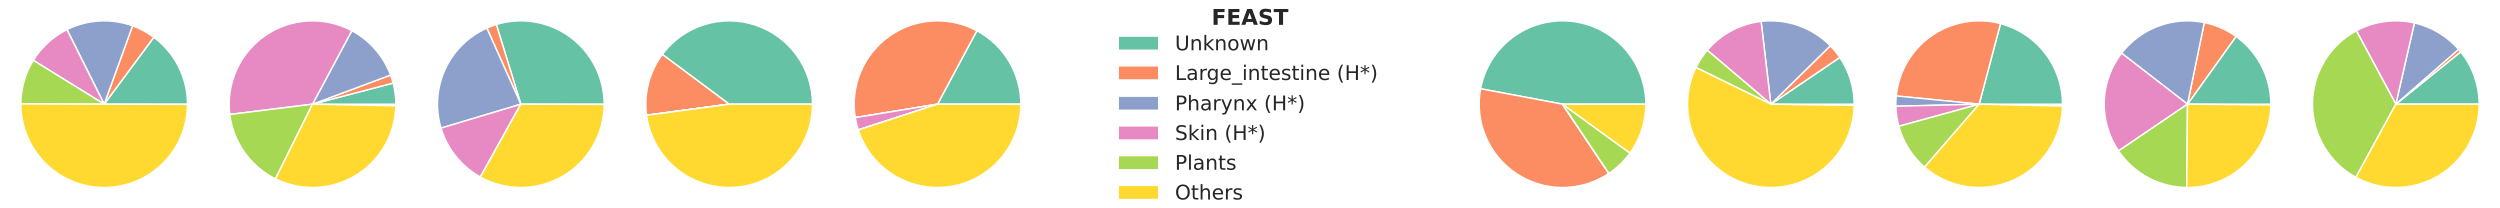 <?xml version="1.0" encoding="utf-8" standalone="no"?>
<!DOCTYPE svg PUBLIC "-//W3C//DTD SVG 1.1//EN"
  "http://www.w3.org/Graphics/SVG/1.1/DTD/svg11.dtd">
<!-- Created with matplotlib (https://matplotlib.org/) -->
<svg height="144pt" version="1.1" viewBox="0 0 1728 144" width="1728pt" xmlns="http://www.w3.org/2000/svg" xmlns:xlink="http://www.w3.org/1999/xlink">
 <defs>
  <style type="text/css">
*{stroke-linecap:butt;stroke-linejoin:round;}
  </style>
 </defs>
 <g id="figure_1">
  <g id="patch_1">
   <path d="M 0 144 
L 1728 144 
L 1728 0 
L 0 0 
z
" style="fill:#ffffff;"/>
  </g>
  <g id="axes_1">
   <g id="patch_2">
    <path d="M 129.6 72 
C 129.6 63.009 127.495 54.142 123.454 46.111 
C 119.413 38.08 113.547 31.105 106.328 25.747 
L 72 72 
L 129.6 72 
z
" style="fill:#66c2a5;stroke:#ffffff;stroke-linejoin:miter;"/>
   </g>
   <g id="patch_3">
    <path d="M 106.328 25.747 
C 104.085 24.082 101.724 22.583 99.263 21.261 
C 96.803 19.939 94.249 18.797 91.623 17.846 
L 72 72 
L 106.328 25.747 
z
" style="fill:#fc8d62;stroke:#ffffff;stroke-linejoin:miter;"/>
   </g>
   <g id="patch_4">
    <path d="M 91.623 17.846 
C 84.281 15.185 76.473 14.045 68.676 14.496 
C 60.879 14.947 53.255 16.978 46.268 20.467 
L 72 72 
L 91.623 17.846 
z
" style="fill:#8da0cb;stroke:#ffffff;stroke-linejoin:miter;"/>
   </g>
   <g id="patch_5">
    <path d="M 46.268 20.467 
C 41.506 22.845 37.097 25.871 33.166 29.46 
C 29.235 33.048 25.82 37.164 23.02 41.69 
L 72 72 
L 46.268 20.467 
z
" style="fill:#e78ac3;stroke:#ffffff;stroke-linejoin:miter;"/>
   </g>
   <g id="patch_6">
    <path d="M 23.02 41.69 
C 20.232 46.194 18.08 51.062 16.622 56.154 
C 15.165 61.247 14.417 66.516 14.4 71.813 
L 72 72 
L 23.02 41.69 
z
" style="fill:#a6d854;stroke:#ffffff;stroke-linejoin:miter;"/>
   </g>
   <g id="patch_7">
    <path d="M 14.4 71.813 
C 14.376 79.379 15.842 86.875 18.715 93.874 
C 21.588 100.873 25.812 107.237 31.145 112.604 
C 36.478 117.97 42.817 122.233 49.798 125.149 
C 56.778 128.065 64.266 129.578 71.831 129.6 
C 79.397 129.622 86.893 128.153 93.891 125.278 
C 100.889 122.403 107.252 118.177 112.616 112.842 
C 117.981 107.507 122.242 101.168 125.156 94.186 
C 128.07 87.204 129.58 79.716 129.6 72.151 
L 72 72 
L 14.4 71.813 
z
" style="fill:#ffd92f;stroke:#ffffff;stroke-linejoin:miter;"/>
   </g>
  </g>
  <g id="axes_2">
   <g id="patch_8">
    <path d="M 273.6 72 
C 273.6 69.538 273.442 67.078 273.127 64.636 
C 272.813 62.194 272.341 59.774 271.717 57.393 
L 216 72 
L 273.6 72 
z
" style="fill:#66c2a5;stroke:#ffffff;stroke-linejoin:miter;"/>
   </g>
   <g id="patch_9">
    <path d="M 271.717 57.393 
C 271.472 56.459 271.204 55.531 270.912 54.611 
C 270.621 53.69 270.306 52.777 269.969 51.873 
L 216 72 
L 271.717 57.393 
z
" style="fill:#fc8d62;stroke:#ffffff;stroke-linejoin:miter;"/>
   </g>
   <g id="patch_10">
    <path d="M 269.969 51.873 
C 267.54 45.36 263.952 39.34 259.379 34.105 
C 254.806 28.87 249.323 24.506 243.195 21.224 
L 216 72 
L 269.969 51.873 
z
" style="fill:#8da0cb;stroke:#ffffff;stroke-linejoin:miter;"/>
   </g>
   <g id="patch_11">
    <path d="M 243.195 21.224 
C 233.887 16.239 223.384 13.908 212.841 14.487 
C 202.297 15.066 192.113 18.533 183.407 24.509 
C 174.7 30.484 167.803 38.739 163.47 48.369 
C 159.138 57.999 157.537 68.637 158.841 79.116 
L 216 72 
L 243.195 21.224 
z
" style="fill:#e78ac3;stroke:#ffffff;stroke-linejoin:miter;"/>
   </g>
   <g id="patch_12">
    <path d="M 158.841 79.116 
C 160.017 88.562 163.516 97.57 169.025 105.333 
C 174.533 113.096 181.881 119.374 190.409 123.603 
L 216 72 
L 158.841 79.116 
z
" style="fill:#a6d854;stroke:#ffffff;stroke-linejoin:miter;"/>
   </g>
   <g id="patch_13">
    <path d="M 190.409 123.603 
C 199.103 127.914 208.747 129.96 218.443 129.548 
C 228.139 129.137 237.575 126.281 245.873 121.248 
C 254.17 116.215 261.063 109.166 265.908 100.757 
C 270.753 92.349 273.395 82.851 273.589 73.148 
L 216 72 
L 190.409 123.603 
z
" style="fill:#ffd92f;stroke:#ffffff;stroke-linejoin:miter;"/>
   </g>
  </g>
  <g id="axes_3">
   <g id="patch_14">
    <path d="M 417.6 72 
C 417.6 62.987 415.484 54.098 411.424 46.051 
C 407.363 38.004 401.47 31.022 394.22 25.667 
C 386.969 20.312 378.562 16.733 369.677 15.219 
C 360.792 13.704 351.674 14.297 343.059 16.948 
L 360 72 
L 417.6 72 
z
" style="fill:#66c2a5;stroke:#ffffff;stroke-linejoin:miter;"/>
   </g>
   <g id="patch_15">
    <path d="M 343.059 16.948 
C 341.941 17.292 340.834 17.67 339.739 18.081 
C 338.644 18.493 337.562 18.937 336.494 19.415 
L 360 72 
L 343.059 16.948 
z
" style="fill:#fc8d62;stroke:#ffffff;stroke-linejoin:miter;"/>
   </g>
   <g id="patch_16">
    <path d="M 336.494 19.415 
C 323.719 25.125 313.453 35.299 307.628 48.022 
C 301.803 60.744 300.809 75.163 304.833 88.565 
L 360 72 
L 336.494 19.415 
z
" style="fill:#8da0cb;stroke:#ffffff;stroke-linejoin:miter;"/>
   </g>
   <g id="patch_17">
    <path d="M 304.833 88.565 
C 306.972 95.688 310.47 102.329 315.134 108.122 
C 319.797 113.914 325.539 118.749 332.041 122.359 
L 360 72 
L 304.833 88.565 
z
" style="fill:#e78ac3;stroke:#ffffff;stroke-linejoin:miter;"/>
   </g>
   <g id="patch_18">
    <path d="M 332.041 122.359 
C 332.046 122.362 332.051 122.365 332.057 122.368 
C 332.062 122.371 332.067 122.374 332.072 122.377 
L 360 72 
L 332.041 122.359 
z
" style="fill:#a6d854;stroke:#ffffff;stroke-linejoin:miter;"/>
   </g>
   <g id="patch_19">
    <path d="M 332.072 122.377 
C 340.828 127.231 350.7 129.719 360.71 129.596 
C 370.72 129.472 380.527 126.741 389.161 121.673 
C 397.794 116.605 404.959 109.373 409.945 100.692 
C 414.932 92.011 417.571 82.179 417.6 72.168 
L 360 72 
L 332.072 122.377 
z
" style="fill:#ffd92f;stroke:#ffffff;stroke-linejoin:miter;"/>
   </g>
  </g>
  <g id="axes_4">
   <g id="patch_20">
    <path d="M 561.6 72 
C 561.6 59.893 557.783 48.09 550.695 38.275 
C 543.606 28.461 533.601 21.127 522.108 17.321 
C 510.616 13.514 498.211 13.427 486.665 17.07 
C 475.12 20.714 465.012 27.906 457.786 37.619 
L 504 72 
L 561.6 72 
z
" style="fill:#66c2a5;stroke:#ffffff;stroke-linejoin:miter;"/>
   </g>
   <g id="patch_21">
    <path d="M 457.786 37.619 
C 453.345 43.589 450.102 50.363 448.238 57.567 
C 446.373 64.77 445.922 72.267 446.909 79.642 
L 504 72 
L 457.786 37.619 
z
" style="fill:#fc8d62;stroke:#ffffff;stroke-linejoin:miter;"/>
   </g>
   <g id="patch_22">
    <path d="M 446.909 79.642 
C 446.91 79.648 446.911 79.654 446.912 79.66 
C 446.912 79.666 446.913 79.672 446.914 79.677 
L 504 72 
L 446.909 79.642 
z
" style="fill:#8da0cb;stroke:#ffffff;stroke-linejoin:miter;"/>
   </g>
   <g id="patch_23">
    <path d="M 446.914 79.677 
C 446.915 79.683 446.916 79.689 446.916 79.695 
C 446.917 79.701 446.918 79.707 446.919 79.713 
L 504 72 
L 446.914 79.677 
z
" style="fill:#e78ac3;stroke:#ffffff;stroke-linejoin:miter;"/>
   </g>
   <g id="patch_24">
    <path d="M 446.919 79.713 
C 446.92 79.719 446.92 79.725 446.921 79.731 
C 446.922 79.737 446.923 79.743 446.924 79.749 
L 504 72 
L 446.919 79.713 
z
" style="fill:#a6d854;stroke:#ffffff;stroke-linejoin:miter;"/>
   </g>
   <g id="patch_25">
    <path d="M 446.924 79.749 
C 448.888 94.216 456.28 107.408 467.594 116.636 
C 478.908 125.864 493.317 130.453 507.883 129.469 
C 522.45 128.485 536.111 121.998 546.08 111.332 
C 556.049 100.667 561.6 86.6 561.6 72 
L 504 72 
L 446.924 79.749 
z
" style="fill:#ffd92f;stroke:#ffffff;stroke-linejoin:miter;"/>
   </g>
  </g>
  <g id="axes_5">
   <g id="patch_26">
    <path d="M 705.6 72 
C 705.6 61.581 702.773 51.355 697.422 42.415 
C 692.07 33.476 684.393 26.154 675.209 21.232 
L 648 72 
L 705.6 72 
z
" style="fill:#66c2a5;stroke:#ffffff;stroke-linejoin:miter;"/>
   </g>
   <g id="patch_27">
    <path d="M 675.209 21.232 
C 665.738 16.156 655.032 13.83 644.308 14.518 
C 633.584 15.207 623.264 18.884 614.519 25.13 
C 605.775 31.376 598.951 39.947 594.822 49.868 
C 590.693 59.789 589.421 70.67 591.152 81.276 
L 648 72 
L 675.209 21.232 
z
" style="fill:#fc8d62;stroke:#ffffff;stroke-linejoin:miter;"/>
   </g>
   <g id="patch_28">
    <path d="M 591.152 81.276 
C 591.153 81.282 591.154 81.288 591.155 81.294 
C 591.156 81.3 591.157 81.306 591.158 81.312 
L 648 72 
L 591.152 81.276 
z
" style="fill:#8da0cb;stroke:#ffffff;stroke-linejoin:miter;"/>
   </g>
   <g id="patch_29">
    <path d="M 591.158 81.312 
C 591.393 82.75 591.683 84.179 592.027 85.595 
C 592.371 87.011 592.769 88.414 593.219 89.8 
L 648 72 
L 591.158 81.312 
z
" style="fill:#e78ac3;stroke:#ffffff;stroke-linejoin:miter;"/>
   </g>
   <g id="patch_30">
    <path d="M 593.219 89.8 
C 593.222 89.808 593.224 89.815 593.227 89.823 
C 593.229 89.831 593.232 89.838 593.234 89.846 
L 648 72 
L 593.219 89.8 
z
" style="fill:#a6d854;stroke:#ffffff;stroke-linejoin:miter;"/>
   </g>
   <g id="patch_31">
    <path d="M 593.234 89.846 
C 597.481 102.879 606.244 113.977 617.935 121.131 
C 629.627 128.286 643.497 131.037 657.035 128.887 
C 670.572 126.737 682.908 119.824 691.807 109.399 
C 700.707 98.974 705.6 85.707 705.6 72 
L 648 72 
L 593.234 89.846 
z
" style="fill:#ffd92f;stroke:#ffffff;stroke-linejoin:miter;"/>
   </g>
  </g>
  <g id="axes_6"/>
  <g id="axes_7"/>
  <g id="axes_8">
   <g id="patch_32">
    <path d="M 1137.6 72 
C 1137.6 57.653 1132.24 43.811 1122.577 33.206 
C 1112.915 22.601 1099.63 15.98 1085.345 14.649 
C 1071.06 13.317 1056.781 17.37 1045.325 26.007 
C 1033.869 34.644 1026.043 47.256 1023.392 61.356 
L 1080 72 
L 1137.6 72 
z
" style="fill:#66c2a5;stroke:#ffffff;stroke-linejoin:miter;"/>
   </g>
   <g id="patch_33">
    <path d="M 1023.392 61.356 
C 1021.296 72.504 1022.539 84.026 1026.964 94.471 
C 1031.389 104.915 1038.802 113.823 1048.269 120.072 
C 1057.736 126.321 1068.84 129.636 1080.183 129.6 
C 1091.526 129.564 1102.61 126.178 1112.037 119.869 
L 1080 72 
L 1023.392 61.356 
z
" style="fill:#fc8d62;stroke:#ffffff;stroke-linejoin:miter;"/>
   </g>
   <g id="patch_34">
    <path d="M 1112.037 119.869 
C 1112.042 119.865 1112.047 119.862 1112.052 119.859 
C 1112.057 119.855 1112.062 119.852 1112.067 119.849 
L 1080 72 
L 1112.037 119.869 
z
" style="fill:#8da0cb;stroke:#ffffff;stroke-linejoin:miter;"/>
   </g>
   <g id="patch_35">
    <path d="M 1112.067 119.849 
C 1112.072 119.845 1112.077 119.842 1112.082 119.839 
C 1112.087 119.835 1112.092 119.832 1112.097 119.828 
L 1080 72 
L 1112.067 119.849 
z
" style="fill:#e78ac3;stroke:#ffffff;stroke-linejoin:miter;"/>
   </g>
   <g id="patch_36">
    <path d="M 1112.097 119.828 
C 1114.908 117.942 1117.548 115.811 1119.985 113.461 
C 1122.422 111.11 1124.647 108.55 1126.634 105.809 
L 1080 72 
L 1112.097 119.828 
z
" style="fill:#a6d854;stroke:#ffffff;stroke-linejoin:miter;"/>
   </g>
   <g id="patch_37">
    <path d="M 1126.634 105.809 
C 1130.176 100.923 1132.928 95.511 1134.79 89.771 
C 1136.652 84.031 1137.6 78.034 1137.6 72 
L 1080 72 
L 1126.634 105.809 
z
" style="fill:#ffd92f;stroke:#ffffff;stroke-linejoin:miter;"/>
   </g>
  </g>
  <g id="axes_9">
   <g id="patch_38">
    <path d="M 1281.6 72 
C 1281.6 66.268 1280.745 60.569 1279.062 55.09 
C 1277.379 49.611 1274.888 44.414 1271.671 39.67 
L 1224 72 
L 1281.6 72 
z
" style="fill:#66c2a5;stroke:#ffffff;stroke-linejoin:miter;"/>
   </g>
   <g id="patch_39">
    <path d="M 1271.671 39.67 
C 1270.699 38.237 1269.663 36.848 1268.566 35.508 
C 1267.469 34.169 1266.312 32.879 1265.099 31.643 
L 1224 72 
L 1271.671 39.67 
z
" style="fill:#fc8d62;stroke:#ffffff;stroke-linejoin:miter;"/>
   </g>
   <g id="patch_40">
    <path d="M 1265.099 31.643 
C 1258.941 25.373 1251.43 20.594 1243.141 17.673 
C 1234.852 14.753 1226.004 13.768 1217.276 14.794 
L 1224 72 
L 1265.099 31.643 
z
" style="fill:#8da0cb;stroke:#ffffff;stroke-linejoin:miter;"/>
   </g>
   <g id="patch_41">
    <path d="M 1217.276 14.794 
C 1210.103 15.637 1203.152 17.822 1196.787 21.234 
C 1190.421 24.646 1184.754 29.225 1180.081 34.732 
L 1224 72 
L 1217.276 14.794 
z
" style="fill:#e78ac3;stroke:#ffffff;stroke-linejoin:miter;"/>
   </g>
   <g id="patch_42">
    <path d="M 1180.081 34.732 
C 1178.539 36.55 1177.111 38.461 1175.805 40.456 
C 1174.5 42.451 1173.319 44.524 1172.271 46.665 
L 1224 72 
L 1180.081 34.732 
z
" style="fill:#a6d854;stroke:#ffffff;stroke-linejoin:miter;"/>
   </g>
   <g id="patch_43">
    <path d="M 1172.271 46.665 
C 1168.474 54.418 1166.468 62.926 1166.402 71.558 
C 1166.336 80.191 1168.211 88.729 1171.888 96.539 
C 1175.566 104.349 1180.953 111.233 1187.649 116.681 
C 1194.346 122.129 1202.182 126.002 1210.577 128.014 
C 1218.972 130.026 1227.713 130.125 1236.151 128.304 
C 1244.59 126.483 1252.512 122.787 1259.33 117.492 
C 1266.148 112.198 1271.689 105.437 1275.543 97.712 
C 1279.396 89.987 1281.464 81.494 1281.594 72.862 
L 1224 72 
L 1172.271 46.665 
z
" style="fill:#ffd92f;stroke:#ffffff;stroke-linejoin:miter;"/>
   </g>
  </g>
  <g id="axes_10">
   <g id="patch_44">
    <path d="M 1425.6 72 
C 1425.6 59.294 1421.395 46.937 1413.645 36.868 
C 1405.895 26.799 1395.027 19.572 1382.744 16.319 
L 1368 72 
L 1425.6 72 
z
" style="fill:#66c2a5;stroke:#ffffff;stroke-linejoin:miter;"/>
   </g>
   <g id="patch_45">
    <path d="M 1382.744 16.319 
C 1374.681 14.184 1366.25 13.826 1358.035 15.269 
C 1349.82 16.712 1342.016 19.922 1335.163 24.677 
C 1328.31 29.432 1322.572 35.619 1318.345 42.809 
C 1314.118 50 1311.502 58.023 1310.68 66.323 
L 1368 72 
L 1382.744 16.319 
z
" style="fill:#fc8d62;stroke:#ffffff;stroke-linejoin:miter;"/>
   </g>
   <g id="patch_46">
    <path d="M 1310.68 66.323 
C 1310.563 67.506 1310.483 68.692 1310.439 69.88 
C 1310.395 71.068 1310.388 72.257 1310.418 73.445 
L 1368 72 
L 1310.68 66.323 
z
" style="fill:#8da0cb;stroke:#ffffff;stroke-linejoin:miter;"/>
   </g>
   <g id="patch_47">
    <path d="M 1310.418 73.445 
C 1310.477 75.784 1310.678 78.116 1311.02 80.43 
C 1311.363 82.744 1311.845 85.034 1312.466 87.29 
L 1368 72 
L 1310.418 73.445 
z
" style="fill:#e78ac3;stroke:#ffffff;stroke-linejoin:miter;"/>
   </g>
   <g id="patch_48">
    <path d="M 1312.466 87.29 
C 1313.967 92.742 1316.263 97.943 1319.28 102.726 
C 1322.296 107.509 1326.001 111.822 1330.274 115.526 
L 1368 72 
L 1312.466 87.29 
z
" style="fill:#a6d854;stroke:#ffffff;stroke-linejoin:miter;"/>
   </g>
   <g id="patch_49">
    <path d="M 1330.274 115.526 
C 1338.535 122.686 1348.667 127.349 1359.479 128.966 
C 1370.291 130.584 1381.343 129.09 1391.337 124.66 
C 1401.332 120.231 1409.862 113.047 1415.926 103.95 
C 1421.99 94.854 1425.341 84.217 1425.586 73.287 
L 1368 72 
L 1330.274 115.526 
z
" style="fill:#ffd92f;stroke:#ffffff;stroke-linejoin:miter;"/>
   </g>
  </g>
  <g id="axes_11">
   <g id="patch_50">
    <path d="M 1569.6 72 
C 1569.6 62.85 1567.42 53.831 1563.241 45.691 
C 1559.062 37.552 1553.003 30.524 1545.567 25.192 
L 1512 72 
L 1569.6 72 
z
" style="fill:#66c2a5;stroke:#ffffff;stroke-linejoin:miter;"/>
   </g>
   <g id="patch_51">
    <path d="M 1545.567 25.192 
C 1542.293 22.844 1538.783 20.847 1535.092 19.232 
C 1531.402 17.617 1527.552 16.393 1523.606 15.581 
L 1512 72 
L 1545.567 25.192 
z
" style="fill:#fc8d62;stroke:#ffffff;stroke-linejoin:miter;"/>
   </g>
   <g id="patch_52">
    <path d="M 1523.606 15.581 
C 1513.05 13.41 1502.094 14.244 1491.988 17.988 
C 1481.883 21.732 1473.028 28.238 1466.435 36.764 
L 1512 72 
L 1523.606 15.581 
z
" style="fill:#8da0cb;stroke:#ffffff;stroke-linejoin:miter;"/>
   </g>
   <g id="patch_53">
    <path d="M 1466.435 36.764 
C 1459.011 46.364 1454.807 58.07 1454.428 70.201 
C 1454.049 82.332 1457.514 94.277 1464.324 104.323 
L 1512 72 
L 1466.435 36.764 
z
" style="fill:#e78ac3;stroke:#ffffff;stroke-linejoin:miter;"/>
   </g>
   <g id="patch_54">
    <path d="M 1464.324 104.323 
C 1469.551 112.033 1476.572 118.361 1484.781 122.763 
C 1492.99 127.165 1502.146 129.51 1511.461 129.597 
L 1512 72 
L 1464.324 104.323 
z
" style="fill:#a6d854;stroke:#ffffff;stroke-linejoin:miter;"/>
   </g>
   <g id="patch_55">
    <path d="M 1511.461 129.597 
C 1519.028 129.668 1526.535 128.247 1533.552 125.416 
C 1540.569 122.585 1546.96 118.398 1552.359 113.096 
C 1557.758 107.794 1562.06 101.48 1565.017 94.515 
C 1567.975 87.55 1569.532 80.07 1569.598 72.503 
L 1512 72 
L 1511.461 129.597 
z
" style="fill:#ffd92f;stroke:#ffffff;stroke-linejoin:miter;"/>
   </g>
  </g>
  <g id="axes_12">
   <g id="patch_56">
    <path d="M 1713.6 72 
C 1713.6 65.466 1712.488 58.979 1710.312 52.818 
C 1708.136 46.656 1704.927 40.91 1700.824 35.825 
L 1656 72 
L 1713.6 72 
z
" style="fill:#66c2a5;stroke:#ffffff;stroke-linejoin:miter;"/>
   </g>
   <g id="patch_57">
    <path d="M 1700.824 35.825 
C 1700.584 35.529 1700.343 35.235 1700.098 34.944 
C 1699.853 34.652 1699.605 34.363 1699.354 34.077 
L 1656 72 
L 1700.824 35.825 
z
" style="fill:#fc8d62;stroke:#ffffff;stroke-linejoin:miter;"/>
   </g>
   <g id="patch_58">
    <path d="M 1699.354 34.077 
C 1695.382 29.536 1690.721 25.647 1685.543 22.553 
C 1680.364 19.459 1674.73 17.197 1668.85 15.852 
L 1656 72 
L 1699.354 34.077 
z
" style="fill:#8da0cb;stroke:#ffffff;stroke-linejoin:miter;"/>
   </g>
   <g id="patch_59">
    <path d="M 1668.85 15.852 
C 1662.108 14.309 1655.143 13.993 1648.289 14.918 
C 1641.435 15.844 1634.804 17.997 1628.713 21.274 
L 1656 72 
L 1668.85 15.852 
z
" style="fill:#e78ac3;stroke:#ffffff;stroke-linejoin:miter;"/>
   </g>
   <g id="patch_60">
    <path d="M 1628.713 21.274 
C 1619.578 26.188 1611.937 33.479 1606.602 42.375 
C 1601.267 51.272 1598.433 61.446 1598.4 71.819 
C 1598.368 82.192 1601.138 92.384 1606.417 101.313 
C 1611.696 110.243 1619.29 117.582 1628.394 122.554 
L 1656 72 
L 1628.713 21.274 
z
" style="fill:#a6d854;stroke:#ffffff;stroke-linejoin:miter;"/>
   </g>
   <g id="patch_61">
    <path d="M 1628.394 122.554 
C 1637.166 127.344 1647.035 129.769 1657.027 129.591 
C 1667.02 129.413 1676.796 126.637 1685.391 121.537 
C 1693.986 116.437 1701.108 109.188 1706.053 100.503 
C 1710.999 91.818 1713.6 81.994 1713.6 72 
L 1656 72 
L 1628.394 122.554 
z
" style="fill:#ffd92f;stroke:#ffffff;stroke-linejoin:miter;"/>
   </g>
  </g>
  <g id="text_1">
   <!-- FEAST -->
   <defs>
    <path d="M 9.188 72.906 
L 59.906 72.906 
L 59.906 58.688 
L 27.984 58.688 
L 27.984 45.125 
L 58.016 45.125 
L 58.016 30.906 
L 27.984 30.906 
L 27.984 0 
L 9.188 0 
z
" id="DejaVuSans-Bold-70"/>
    <path d="M 9.188 72.906 
L 59.906 72.906 
L 59.906 58.688 
L 27.984 58.688 
L 27.984 45.125 
L 58.016 45.125 
L 58.016 30.906 
L 27.984 30.906 
L 27.984 14.203 
L 60.984 14.203 
L 60.984 0 
L 9.188 0 
z
" id="DejaVuSans-Bold-69"/>
    <path d="M 53.422 13.281 
L 24.031 13.281 
L 19.391 0 
L 0.484 0 
L 27.484 72.906 
L 49.906 72.906 
L 76.906 0 
L 58.016 0 
z
M 28.719 26.812 
L 48.688 26.812 
L 38.719 55.812 
z
" id="DejaVuSans-Bold-65"/>
    <path d="M 59.906 70.609 
L 59.906 55.172 
Q 53.906 57.859 48.188 59.219 
Q 42.484 60.594 37.406 60.594 
Q 30.672 60.594 27.438 58.734 
Q 24.219 56.891 24.219 52.984 
Q 24.219 50.047 26.391 48.406 
Q 28.562 46.781 34.281 45.609 
L 42.281 44 
Q 54.438 41.547 59.562 36.562 
Q 64.703 31.594 64.703 22.406 
Q 64.703 10.359 57.547 4.469 
Q 50.391 -1.422 35.688 -1.422 
Q 28.766 -1.422 21.781 -0.094 
Q 14.797 1.219 7.812 3.812 
L 7.812 19.672 
Q 14.797 15.969 21.312 14.078 
Q 27.828 12.203 33.891 12.203 
Q 40.047 12.203 43.312 14.25 
Q 46.578 16.312 46.578 20.125 
Q 46.578 23.531 44.359 25.391 
Q 42.141 27.25 35.5 28.719 
L 28.219 30.328 
Q 17.281 32.672 12.219 37.797 
Q 7.172 42.922 7.172 51.609 
Q 7.172 62.5 14.203 68.359 
Q 21.234 74.219 34.422 74.219 
Q 40.438 74.219 46.781 73.312 
Q 53.125 72.406 59.906 70.609 
z
" id="DejaVuSans-Bold-83"/>
    <path d="M 0.484 72.906 
L 67.672 72.906 
L 67.672 58.688 
L 43.5 58.688 
L 43.5 0 
L 24.703 0 
L 24.703 58.688 
L 0.484 58.688 
z
" id="DejaVuSans-Bold-84"/>
   </defs>
   <g style="fill:#262626;" transform="translate(837.431 17.158)scale(0.15 -0.15)">
    <use xlink:href="#DejaVuSans-Bold-70"/>
    <use x="68.311" xlink:href="#DejaVuSans-Bold-69"/>
    <use x="136.621" xlink:href="#DejaVuSans-Bold-65"/>
    <use x="214.014" xlink:href="#DejaVuSans-Bold-83"/>
    <use x="286.035" xlink:href="#DejaVuSans-Bold-84"/>
   </g>
  </g>
  <g id="legend_1">
   <g id="patch_62">
    <path d="M 770.12 146.406 
L 955.237 146.406 
Q 958.037 146.406 958.037 143.606 
L 958.037 21.32 
Q 958.037 18.52 955.237 18.52 
L 770.12 18.52 
Q 767.32 18.52 767.32 21.32 
L 767.32 143.606 
Q 767.32 146.406 770.12 146.406 
z
" style="fill:none;opacity:0;"/>
   </g>
   <g id="patch_63">
    <path d="M 772.92 34.758 
L 800.92 34.758 
L 800.92 24.958 
L 772.92 24.958 
z
" style="fill:#66c2a5;stroke:#ffffff;stroke-linejoin:miter;"/>
   </g>
   <g id="text_2">
    <!-- Unknown -->
    <defs>
     <path d="M 8.688 72.906 
L 18.609 72.906 
L 18.609 28.609 
Q 18.609 16.891 22.844 11.734 
Q 27.094 6.594 36.625 6.594 
Q 46.094 6.594 50.344 11.734 
Q 54.594 16.891 54.594 28.609 
L 54.594 72.906 
L 64.5 72.906 
L 64.5 27.391 
Q 64.5 13.141 57.438 5.859 
Q 50.391 -1.422 36.625 -1.422 
Q 22.797 -1.422 15.734 5.859 
Q 8.688 13.141 8.688 27.391 
z
" id="DejaVuSans-85"/>
     <path d="M 54.891 33.016 
L 54.891 0 
L 45.906 0 
L 45.906 32.719 
Q 45.906 40.484 42.875 44.328 
Q 39.844 48.188 33.797 48.188 
Q 26.516 48.188 22.312 43.547 
Q 18.109 38.922 18.109 30.906 
L 18.109 0 
L 9.078 0 
L 9.078 54.688 
L 18.109 54.688 
L 18.109 46.188 
Q 21.344 51.125 25.703 53.562 
Q 30.078 56 35.797 56 
Q 45.219 56 50.047 50.172 
Q 54.891 44.344 54.891 33.016 
z
" id="DejaVuSans-110"/>
     <path d="M 9.078 75.984 
L 18.109 75.984 
L 18.109 31.109 
L 44.922 54.688 
L 56.391 54.688 
L 27.391 29.109 
L 57.625 0 
L 45.906 0 
L 18.109 26.703 
L 18.109 0 
L 9.078 0 
z
" id="DejaVuSans-107"/>
     <path d="M 30.609 48.391 
Q 23.391 48.391 19.188 42.75 
Q 14.984 37.109 14.984 27.297 
Q 14.984 17.484 19.156 11.844 
Q 23.344 6.203 30.609 6.203 
Q 37.797 6.203 41.984 11.859 
Q 46.188 17.531 46.188 27.297 
Q 46.188 37.016 41.984 42.703 
Q 37.797 48.391 30.609 48.391 
z
M 30.609 56 
Q 42.328 56 49.016 48.375 
Q 55.719 40.766 55.719 27.297 
Q 55.719 13.875 49.016 6.219 
Q 42.328 -1.422 30.609 -1.422 
Q 18.844 -1.422 12.172 6.219 
Q 5.516 13.875 5.516 27.297 
Q 5.516 40.766 12.172 48.375 
Q 18.844 56 30.609 56 
z
" id="DejaVuSans-111"/>
     <path d="M 4.203 54.688 
L 13.188 54.688 
L 24.422 12.016 
L 35.594 54.688 
L 46.188 54.688 
L 57.422 12.016 
L 68.609 54.688 
L 77.594 54.688 
L 63.281 0 
L 52.688 0 
L 40.922 44.828 
L 29.109 0 
L 18.5 0 
z
" id="DejaVuSans-119"/>
    </defs>
    <g style="fill:#262626;" transform="translate(812.12 34.758)scale(0.14 -0.14)">
     <use xlink:href="#DejaVuSans-85"/>
     <use x="73.193" xlink:href="#DejaVuSans-110"/>
     <use x="136.572" xlink:href="#DejaVuSans-107"/>
     <use x="194.482" xlink:href="#DejaVuSans-110"/>
     <use x="257.861" xlink:href="#DejaVuSans-111"/>
     <use x="319.043" xlink:href="#DejaVuSans-119"/>
     <use x="400.83" xlink:href="#DejaVuSans-110"/>
    </g>
   </g>
   <g id="patch_64">
    <path d="M 772.92 55.307 
L 800.92 55.307 
L 800.92 45.507 
L 772.92 45.507 
z
" style="fill:#fc8d62;stroke:#ffffff;stroke-linejoin:miter;"/>
   </g>
   <g id="text_3">
    <!-- Large_intestine (H*) -->
    <defs>
     <path d="M 9.812 72.906 
L 19.672 72.906 
L 19.672 8.297 
L 55.172 8.297 
L 55.172 0 
L 9.812 0 
z
" id="DejaVuSans-76"/>
     <path d="M 34.281 27.484 
Q 23.391 27.484 19.188 25 
Q 14.984 22.516 14.984 16.5 
Q 14.984 11.719 18.141 8.906 
Q 21.297 6.109 26.703 6.109 
Q 34.188 6.109 38.703 11.406 
Q 43.219 16.703 43.219 25.484 
L 43.219 27.484 
z
M 52.203 31.203 
L 52.203 0 
L 43.219 0 
L 43.219 8.297 
Q 40.141 3.328 35.547 0.953 
Q 30.953 -1.422 24.312 -1.422 
Q 15.922 -1.422 10.953 3.297 
Q 6 8.016 6 15.922 
Q 6 25.141 12.172 29.828 
Q 18.359 34.516 30.609 34.516 
L 43.219 34.516 
L 43.219 35.406 
Q 43.219 41.609 39.141 45 
Q 35.062 48.391 27.688 48.391 
Q 23 48.391 18.547 47.266 
Q 14.109 46.141 10.016 43.891 
L 10.016 52.203 
Q 14.938 54.109 19.578 55.047 
Q 24.219 56 28.609 56 
Q 40.484 56 46.344 49.844 
Q 52.203 43.703 52.203 31.203 
z
" id="DejaVuSans-97"/>
     <path d="M 41.109 46.297 
Q 39.594 47.172 37.812 47.578 
Q 36.031 48 33.891 48 
Q 26.266 48 22.188 43.047 
Q 18.109 38.094 18.109 28.812 
L 18.109 0 
L 9.078 0 
L 9.078 54.688 
L 18.109 54.688 
L 18.109 46.188 
Q 20.953 51.172 25.484 53.578 
Q 30.031 56 36.531 56 
Q 37.453 56 38.578 55.875 
Q 39.703 55.766 41.062 55.516 
z
" id="DejaVuSans-114"/>
     <path d="M 45.406 27.984 
Q 45.406 37.75 41.375 43.109 
Q 37.359 48.484 30.078 48.484 
Q 22.859 48.484 18.828 43.109 
Q 14.797 37.75 14.797 27.984 
Q 14.797 18.266 18.828 12.891 
Q 22.859 7.516 30.078 7.516 
Q 37.359 7.516 41.375 12.891 
Q 45.406 18.266 45.406 27.984 
z
M 54.391 6.781 
Q 54.391 -7.172 48.188 -13.984 
Q 42 -20.797 29.203 -20.797 
Q 24.469 -20.797 20.266 -20.094 
Q 16.062 -19.391 12.109 -17.922 
L 12.109 -9.188 
Q 16.062 -11.328 19.922 -12.344 
Q 23.781 -13.375 27.781 -13.375 
Q 36.625 -13.375 41.016 -8.766 
Q 45.406 -4.156 45.406 5.172 
L 45.406 9.625 
Q 42.625 4.781 38.281 2.391 
Q 33.938 0 27.875 0 
Q 17.828 0 11.672 7.656 
Q 5.516 15.328 5.516 27.984 
Q 5.516 40.672 11.672 48.328 
Q 17.828 56 27.875 56 
Q 33.938 56 38.281 53.609 
Q 42.625 51.219 45.406 46.391 
L 45.406 54.688 
L 54.391 54.688 
z
" id="DejaVuSans-103"/>
     <path d="M 56.203 29.594 
L 56.203 25.203 
L 14.891 25.203 
Q 15.484 15.922 20.484 11.062 
Q 25.484 6.203 34.422 6.203 
Q 39.594 6.203 44.453 7.469 
Q 49.312 8.734 54.109 11.281 
L 54.109 2.781 
Q 49.266 0.734 44.188 -0.344 
Q 39.109 -1.422 33.891 -1.422 
Q 20.797 -1.422 13.156 6.188 
Q 5.516 13.812 5.516 26.812 
Q 5.516 40.234 12.766 48.109 
Q 20.016 56 32.328 56 
Q 43.359 56 49.781 48.891 
Q 56.203 41.797 56.203 29.594 
z
M 47.219 32.234 
Q 47.125 39.594 43.094 43.984 
Q 39.062 48.391 32.422 48.391 
Q 24.906 48.391 20.391 44.141 
Q 15.875 39.891 15.188 32.172 
z
" id="DejaVuSans-101"/>
     <path d="M 50.984 -16.609 
L 50.984 -23.578 
L -0.984 -23.578 
L -0.984 -16.609 
z
" id="DejaVuSans-95"/>
     <path d="M 9.422 54.688 
L 18.406 54.688 
L 18.406 0 
L 9.422 0 
z
M 9.422 75.984 
L 18.406 75.984 
L 18.406 64.594 
L 9.422 64.594 
z
" id="DejaVuSans-105"/>
     <path d="M 18.312 70.219 
L 18.312 54.688 
L 36.812 54.688 
L 36.812 47.703 
L 18.312 47.703 
L 18.312 18.016 
Q 18.312 11.328 20.141 9.422 
Q 21.969 7.516 27.594 7.516 
L 36.812 7.516 
L 36.812 0 
L 27.594 0 
Q 17.188 0 13.234 3.875 
Q 9.281 7.766 9.281 18.016 
L 9.281 47.703 
L 2.688 47.703 
L 2.688 54.688 
L 9.281 54.688 
L 9.281 70.219 
z
" id="DejaVuSans-116"/>
     <path d="M 44.281 53.078 
L 44.281 44.578 
Q 40.484 46.531 36.375 47.5 
Q 32.281 48.484 27.875 48.484 
Q 21.188 48.484 17.844 46.438 
Q 14.5 44.391 14.5 40.281 
Q 14.5 37.156 16.891 35.375 
Q 19.281 33.594 26.516 31.984 
L 29.594 31.297 
Q 39.156 29.25 43.188 25.516 
Q 47.219 21.781 47.219 15.094 
Q 47.219 7.469 41.188 3.016 
Q 35.156 -1.422 24.609 -1.422 
Q 20.219 -1.422 15.453 -0.562 
Q 10.688 0.297 5.422 2 
L 5.422 11.281 
Q 10.406 8.688 15.234 7.391 
Q 20.062 6.109 24.812 6.109 
Q 31.156 6.109 34.562 8.281 
Q 37.984 10.453 37.984 14.406 
Q 37.984 18.062 35.516 20.016 
Q 33.062 21.969 24.703 23.781 
L 21.578 24.516 
Q 13.234 26.266 9.516 29.906 
Q 5.812 33.547 5.812 39.891 
Q 5.812 47.609 11.281 51.797 
Q 16.75 56 26.812 56 
Q 31.781 56 36.172 55.266 
Q 40.578 54.547 44.281 53.078 
z
" id="DejaVuSans-115"/>
     <path id="DejaVuSans-32"/>
     <path d="M 31 75.875 
Q 24.469 64.656 21.281 53.656 
Q 18.109 42.672 18.109 31.391 
Q 18.109 20.125 21.312 9.062 
Q 24.516 -2 31 -13.188 
L 23.188 -13.188 
Q 15.875 -1.703 12.234 9.375 
Q 8.594 20.453 8.594 31.391 
Q 8.594 42.281 12.203 53.312 
Q 15.828 64.359 23.188 75.875 
z
" id="DejaVuSans-40"/>
     <path d="M 9.812 72.906 
L 19.672 72.906 
L 19.672 43.016 
L 55.516 43.016 
L 55.516 72.906 
L 65.375 72.906 
L 65.375 0 
L 55.516 0 
L 55.516 34.719 
L 19.672 34.719 
L 19.672 0 
L 9.812 0 
z
" id="DejaVuSans-72"/>
     <path d="M 47.016 60.891 
L 29.5 51.422 
L 47.016 41.891 
L 44.188 37.109 
L 27.781 47.016 
L 27.781 28.609 
L 22.219 28.609 
L 22.219 47.016 
L 5.812 37.109 
L 2.984 41.891 
L 20.516 51.422 
L 2.984 60.891 
L 5.812 65.719 
L 22.219 55.812 
L 22.219 74.219 
L 27.781 74.219 
L 27.781 55.812 
L 44.188 65.719 
z
" id="DejaVuSans-42"/>
     <path d="M 8.016 75.875 
L 15.828 75.875 
Q 23.141 64.359 26.781 53.312 
Q 30.422 42.281 30.422 31.391 
Q 30.422 20.453 26.781 9.375 
Q 23.141 -1.703 15.828 -13.188 
L 8.016 -13.188 
Q 14.5 -2 17.703 9.062 
Q 20.906 20.125 20.906 31.391 
Q 20.906 42.672 17.703 53.656 
Q 14.5 64.656 8.016 75.875 
z
" id="DejaVuSans-41"/>
    </defs>
    <g style="fill:#262626;" transform="translate(812.12 55.307)scale(0.14 -0.14)">
     <use xlink:href="#DejaVuSans-76"/>
     <use x="55.713" xlink:href="#DejaVuSans-97"/>
     <use x="116.992" xlink:href="#DejaVuSans-114"/>
     <use x="156.355" xlink:href="#DejaVuSans-103"/>
     <use x="219.832" xlink:href="#DejaVuSans-101"/>
     <use x="281.355" xlink:href="#DejaVuSans-95"/>
     <use x="331.355" xlink:href="#DejaVuSans-105"/>
     <use x="359.139" xlink:href="#DejaVuSans-110"/>
     <use x="422.518" xlink:href="#DejaVuSans-116"/>
     <use x="461.727" xlink:href="#DejaVuSans-101"/>
     <use x="523.25" xlink:href="#DejaVuSans-115"/>
     <use x="575.35" xlink:href="#DejaVuSans-116"/>
     <use x="614.559" xlink:href="#DejaVuSans-105"/>
     <use x="642.342" xlink:href="#DejaVuSans-110"/>
     <use x="705.721" xlink:href="#DejaVuSans-101"/>
     <use x="767.244" xlink:href="#DejaVuSans-32"/>
     <use x="799.031" xlink:href="#DejaVuSans-40"/>
     <use x="838.045" xlink:href="#DejaVuSans-72"/>
     <use x="913.24" xlink:href="#DejaVuSans-42"/>
     <use x="963.24" xlink:href="#DejaVuSans-41"/>
    </g>
   </g>
   <g id="patch_65">
    <path d="M 772.92 76.246 
L 800.92 76.246 
L 800.92 66.446 
L 772.92 66.446 
z
" style="fill:#8da0cb;stroke:#ffffff;stroke-linejoin:miter;"/>
   </g>
   <g id="text_4">
    <!-- Pharynx (H*) -->
    <defs>
     <path d="M 19.672 64.797 
L 19.672 37.406 
L 32.078 37.406 
Q 38.969 37.406 42.719 40.969 
Q 46.484 44.531 46.484 51.125 
Q 46.484 57.672 42.719 61.234 
Q 38.969 64.797 32.078 64.797 
z
M 9.812 72.906 
L 32.078 72.906 
Q 44.344 72.906 50.609 67.359 
Q 56.891 61.812 56.891 51.125 
Q 56.891 40.328 50.609 34.812 
Q 44.344 29.297 32.078 29.297 
L 19.672 29.297 
L 19.672 0 
L 9.812 0 
z
" id="DejaVuSans-80"/>
     <path d="M 54.891 33.016 
L 54.891 0 
L 45.906 0 
L 45.906 32.719 
Q 45.906 40.484 42.875 44.328 
Q 39.844 48.188 33.797 48.188 
Q 26.516 48.188 22.312 43.547 
Q 18.109 38.922 18.109 30.906 
L 18.109 0 
L 9.078 0 
L 9.078 75.984 
L 18.109 75.984 
L 18.109 46.188 
Q 21.344 51.125 25.703 53.562 
Q 30.078 56 35.797 56 
Q 45.219 56 50.047 50.172 
Q 54.891 44.344 54.891 33.016 
z
" id="DejaVuSans-104"/>
     <path d="M 32.172 -5.078 
Q 28.375 -14.844 24.75 -17.812 
Q 21.141 -20.797 15.094 -20.797 
L 7.906 -20.797 
L 7.906 -13.281 
L 13.188 -13.281 
Q 16.891 -13.281 18.938 -11.516 
Q 21 -9.766 23.484 -3.219 
L 25.094 0.875 
L 2.984 54.688 
L 12.5 54.688 
L 29.594 11.922 
L 46.688 54.688 
L 56.203 54.688 
z
" id="DejaVuSans-121"/>
     <path d="M 54.891 54.688 
L 35.109 28.078 
L 55.906 0 
L 45.312 0 
L 29.391 21.484 
L 13.484 0 
L 2.875 0 
L 24.125 28.609 
L 4.688 54.688 
L 15.281 54.688 
L 29.781 35.203 
L 44.281 54.688 
z
" id="DejaVuSans-120"/>
    </defs>
    <g style="fill:#262626;" transform="translate(812.12 76.246)scale(0.14 -0.14)">
     <use xlink:href="#DejaVuSans-80"/>
     <use x="60.303" xlink:href="#DejaVuSans-104"/>
     <use x="123.682" xlink:href="#DejaVuSans-97"/>
     <use x="184.961" xlink:href="#DejaVuSans-114"/>
     <use x="226.074" xlink:href="#DejaVuSans-121"/>
     <use x="285.254" xlink:href="#DejaVuSans-110"/>
     <use x="348.633" xlink:href="#DejaVuSans-120"/>
     <use x="407.812" xlink:href="#DejaVuSans-32"/>
     <use x="439.6" xlink:href="#DejaVuSans-40"/>
     <use x="478.613" xlink:href="#DejaVuSans-72"/>
     <use x="553.809" xlink:href="#DejaVuSans-42"/>
     <use x="603.809" xlink:href="#DejaVuSans-41"/>
    </g>
   </g>
   <g id="patch_66">
    <path d="M 772.92 96.795 
L 800.92 96.795 
L 800.92 86.995 
L 772.92 86.995 
z
" style="fill:#e78ac3;stroke:#ffffff;stroke-linejoin:miter;"/>
   </g>
   <g id="text_5">
    <!-- Skin (H*) -->
    <defs>
     <path d="M 53.516 70.516 
L 53.516 60.891 
Q 47.906 63.578 42.922 64.891 
Q 37.938 66.219 33.297 66.219 
Q 25.25 66.219 20.875 63.094 
Q 16.5 59.969 16.5 54.203 
Q 16.5 49.359 19.406 46.891 
Q 22.312 44.438 30.422 42.922 
L 36.375 41.703 
Q 47.406 39.594 52.656 34.297 
Q 57.906 29 57.906 20.125 
Q 57.906 9.516 50.797 4.047 
Q 43.703 -1.422 29.984 -1.422 
Q 24.812 -1.422 18.969 -0.25 
Q 13.141 0.922 6.891 3.219 
L 6.891 13.375 
Q 12.891 10.016 18.656 8.297 
Q 24.422 6.594 29.984 6.594 
Q 38.422 6.594 43.016 9.906 
Q 47.609 13.234 47.609 19.391 
Q 47.609 24.75 44.312 27.781 
Q 41.016 30.812 33.5 32.328 
L 27.484 33.5 
Q 16.453 35.688 11.516 40.375 
Q 6.594 45.062 6.594 53.422 
Q 6.594 63.094 13.406 68.656 
Q 20.219 74.219 32.172 74.219 
Q 37.312 74.219 42.625 73.281 
Q 47.953 72.359 53.516 70.516 
z
" id="DejaVuSans-83"/>
    </defs>
    <g style="fill:#262626;" transform="translate(812.12 96.795)scale(0.14 -0.14)">
     <use xlink:href="#DejaVuSans-83"/>
     <use x="63.477" xlink:href="#DejaVuSans-107"/>
     <use x="121.387" xlink:href="#DejaVuSans-105"/>
     <use x="149.17" xlink:href="#DejaVuSans-110"/>
     <use x="212.549" xlink:href="#DejaVuSans-32"/>
     <use x="244.336" xlink:href="#DejaVuSans-40"/>
     <use x="283.35" xlink:href="#DejaVuSans-72"/>
     <use x="358.545" xlink:href="#DejaVuSans-42"/>
     <use x="408.545" xlink:href="#DejaVuSans-41"/>
    </g>
   </g>
   <g id="patch_67">
    <path d="M 772.92 117.345 
L 800.92 117.345 
L 800.92 107.545 
L 772.92 107.545 
z
" style="fill:#a6d854;stroke:#ffffff;stroke-linejoin:miter;"/>
   </g>
   <g id="text_6">
    <!-- Plants -->
    <defs>
     <path d="M 9.422 75.984 
L 18.406 75.984 
L 18.406 0 
L 9.422 0 
z
" id="DejaVuSans-108"/>
    </defs>
    <g style="fill:#262626;" transform="translate(812.12 117.345)scale(0.14 -0.14)">
     <use xlink:href="#DejaVuSans-80"/>
     <use x="60.303" xlink:href="#DejaVuSans-108"/>
     <use x="88.086" xlink:href="#DejaVuSans-97"/>
     <use x="149.365" xlink:href="#DejaVuSans-110"/>
     <use x="212.744" xlink:href="#DejaVuSans-116"/>
     <use x="251.953" xlink:href="#DejaVuSans-115"/>
    </g>
   </g>
   <g id="patch_68">
    <path d="M 772.92 137.894 
L 800.92 137.894 
L 800.92 128.094 
L 772.92 128.094 
z
" style="fill:#ffd92f;stroke:#ffffff;stroke-linejoin:miter;"/>
   </g>
   <g id="text_7">
    <!-- Others -->
    <defs>
     <path d="M 39.406 66.219 
Q 28.656 66.219 22.328 58.203 
Q 16.016 50.203 16.016 36.375 
Q 16.016 22.609 22.328 14.594 
Q 28.656 6.594 39.406 6.594 
Q 50.141 6.594 56.422 14.594 
Q 62.703 22.609 62.703 36.375 
Q 62.703 50.203 56.422 58.203 
Q 50.141 66.219 39.406 66.219 
z
M 39.406 74.219 
Q 54.734 74.219 63.906 63.938 
Q 73.094 53.656 73.094 36.375 
Q 73.094 19.141 63.906 8.859 
Q 54.734 -1.422 39.406 -1.422 
Q 24.031 -1.422 14.812 8.828 
Q 5.609 19.094 5.609 36.375 
Q 5.609 53.656 14.812 63.938 
Q 24.031 74.219 39.406 74.219 
z
" id="DejaVuSans-79"/>
    </defs>
    <g style="fill:#262626;" transform="translate(812.12 137.894)scale(0.14 -0.14)">
     <use xlink:href="#DejaVuSans-79"/>
     <use x="78.711" xlink:href="#DejaVuSans-116"/>
     <use x="117.92" xlink:href="#DejaVuSans-104"/>
     <use x="181.299" xlink:href="#DejaVuSans-101"/>
     <use x="242.822" xlink:href="#DejaVuSans-114"/>
     <use x="283.936" xlink:href="#DejaVuSans-115"/>
    </g>
   </g>
  </g>
 </g>
</svg>

